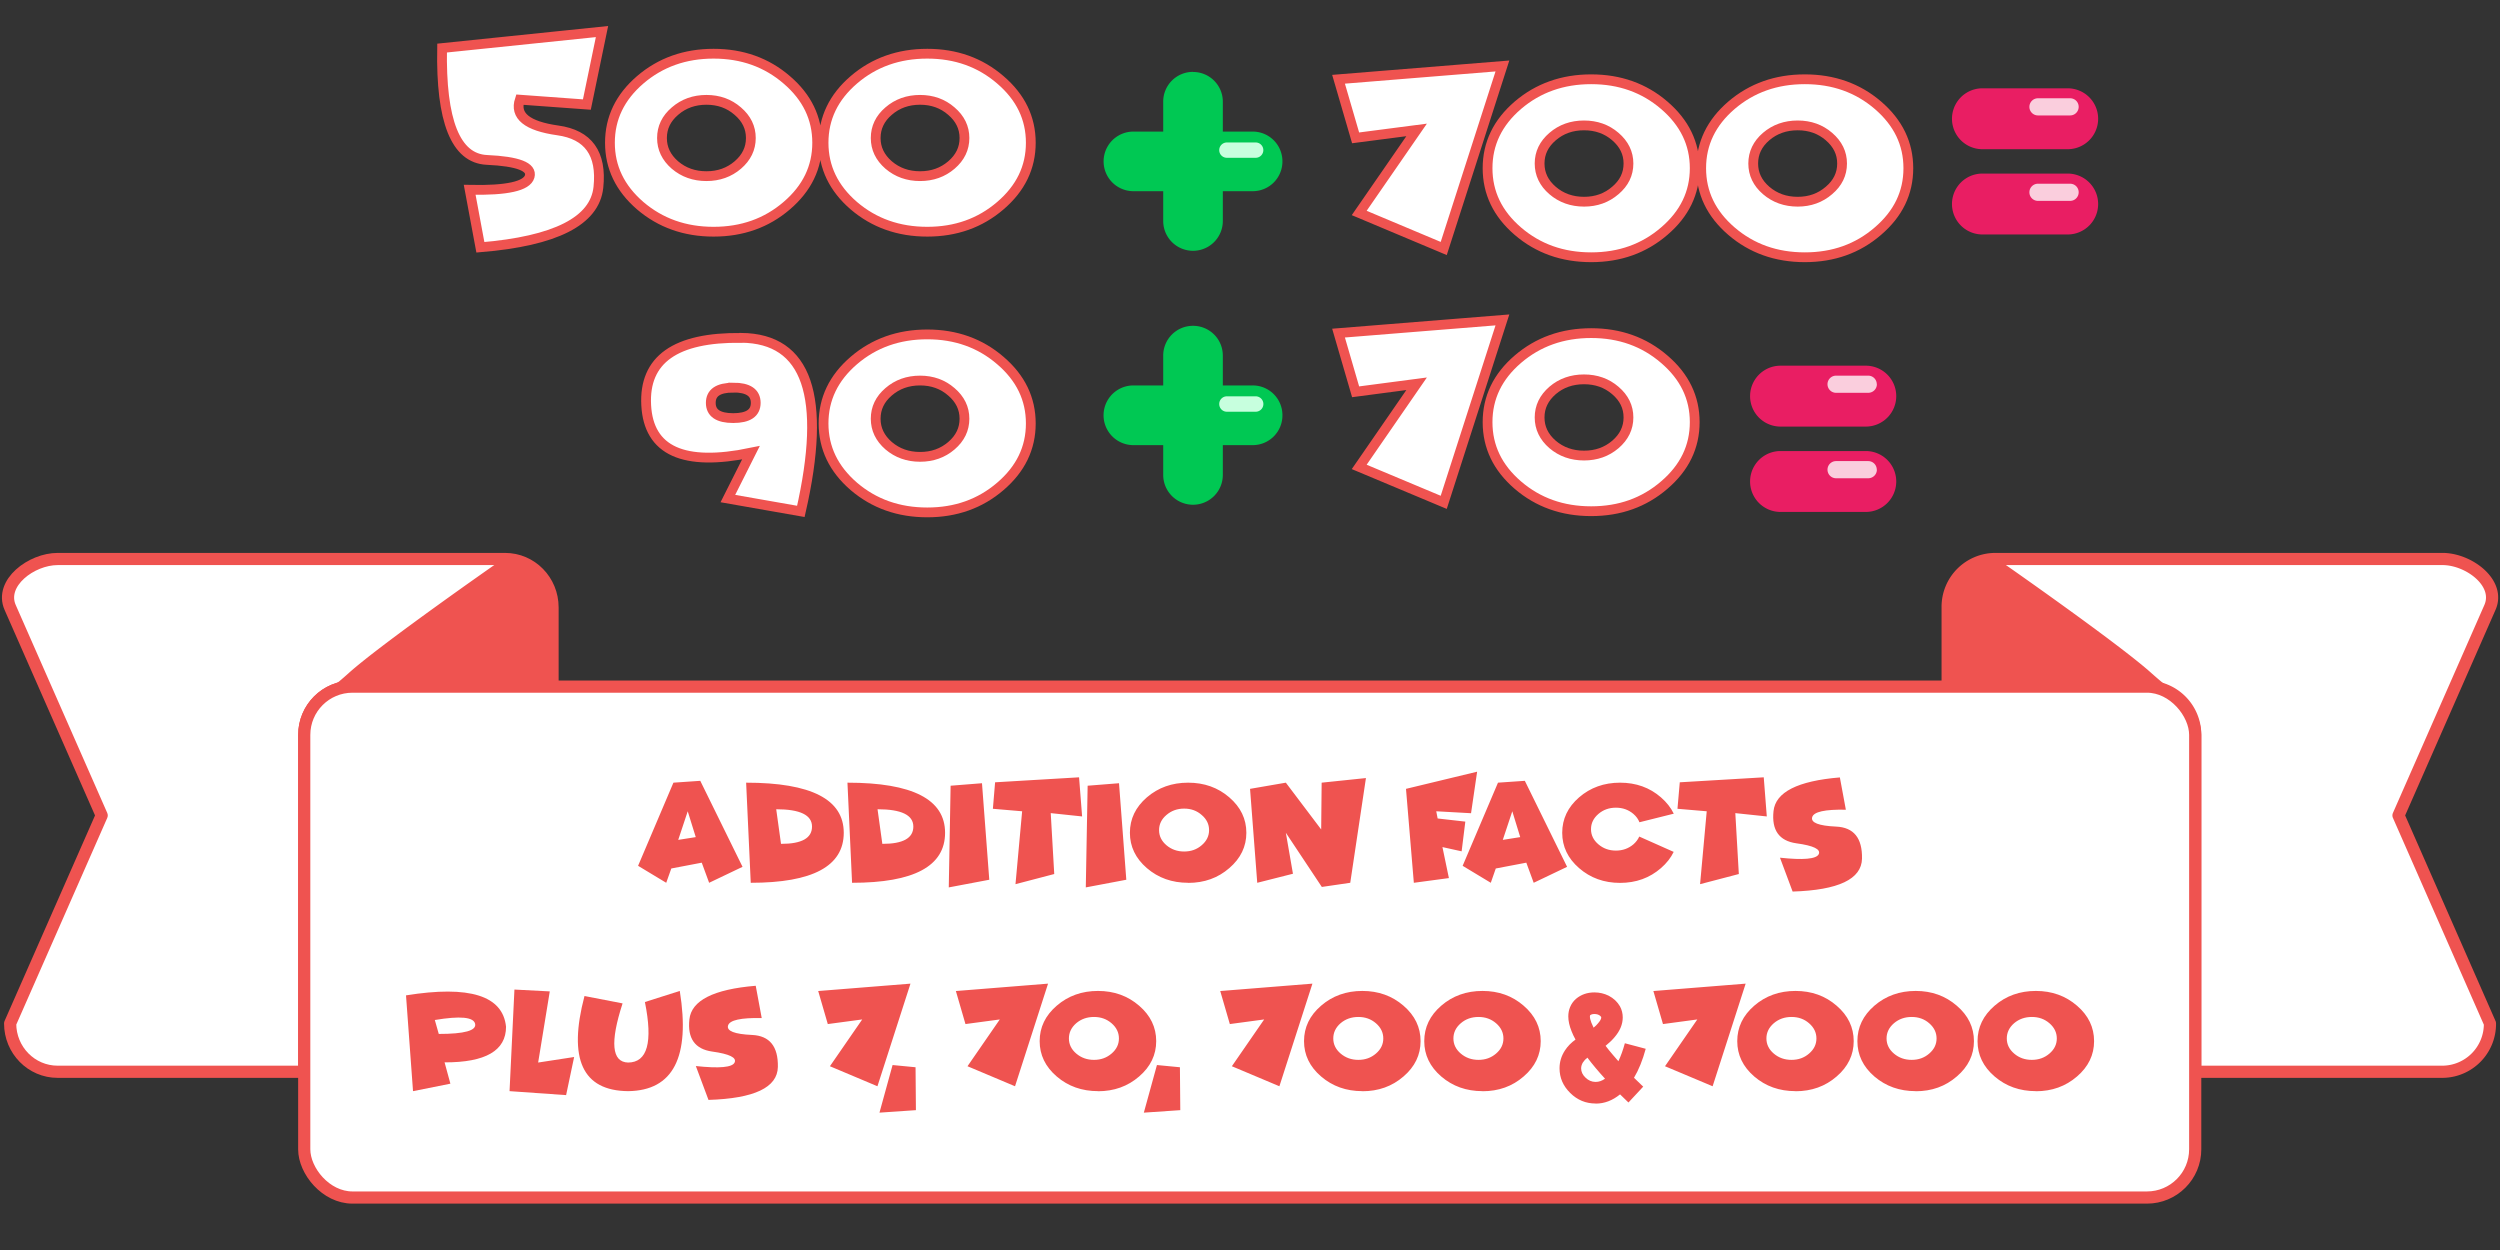 <svg xmlns="http://www.w3.org/2000/svg" viewBox="0 0 270.93 135.47">
  <rect x="0" y="0" width="270.93" height="135.47" fill="#333333" stroke="none"/>
  <g transform="translate(-296.4 -151.17)">
    <path fill="#fff" stroke="#ef5350" stroke-linecap="round" stroke-linejoin="round" stroke-width="1.32" d="M512.61 211.75a5.18 5.18 0 0 0-5.14 5.25v8.58h21.6c2.9 0 5.23 2.34 5.23 5.23v36.51h26.8a5.18 5.18 0 0 0 5.14-5.24l-9.91-22.54 9.91-22.54c1.17-2.66-2.3-5.25-5.14-5.25z"/>
    <path fill="#ef5350" d="M512.19 211.64c-2.15-.1-4.7 3.25-4.7 5.72v8.22h23.79c-.5-.4-1.06-.87-1.69-1.43-3.47-3.15-16.27-12.07-16.27-12.07a1.92 1.92 0 0 0-1.13-.44z"/>
    <g>
      <path fill="#fff" stroke="#ef5350" stroke-linecap="round" stroke-linejoin="round" stroke-width="1.32" d="M302.65 211.75c-2.85 0-6.31 2.6-5.15 5.25l9.92 22.54-9.92 22.54c0 2.9 2.3 5.24 5.15 5.24h26.72v-36.51c0-2.9 2.33-5.23 5.22-5.23h21.69V217c0-2.91-2.3-5.25-5.15-5.25z"/>
      <path fill="#ef5350" d="M351.56 211.64c-.4.02-.78.16-1.13.44 0 0-12.8 8.92-16.28 12.07a36.7 36.7 0 0 1-1.69 1.43h23.79v-8.22c0-2.47-2.55-5.82-4.7-5.72z"/>
    </g>
    <rect width="204.93" height="55.37" x="329.37" y="225.58" fill="#fff" stroke="#ef5350" stroke-linecap="round" stroke-linejoin="round" stroke-width="1.32" ry="5.23"/>
  </g>
  <g fill="#ef5350" stroke-width=".26" font-size="15.88" font-weight="400" letter-spacing="0" word-spacing="0">
    <g aria-label="addition facts" font-family="Funhouse" style="line-height:1.25;-inkscape-font-specification:'Funhouse, Normal';font-variant-ligatures:normal;font-variant-caps:normal;font-variant-numeric:normal;font-feature-settings:normal;text-align:start">
      <path d="M72.75 94.12l-.55 1.55-3.05-1.84 3.83-9.01 2.91-.2 4.58 9.32-3.62 1.73-.8-2.18zm2.65-3.4l-.87-2.8-1.03 3.1zM81.36 95.67l-.5-10.85q10.58 0 10.58 5.43 0 5.42-10.08 5.42zm2.76-7.97l.52 3.75q3.36.01 3.36-1.87 0-1.88-3.88-1.88zM92.34 95.67l-.5-10.85q10.58 0 10.58 5.43 0 5.42-10.08 5.42zm2.76-7.97l.52 3.75q3.36.01 3.36-1.87 0-1.88-3.88-1.88zM106.42 84.88l.79 10.46-4.39.83.2-11.02zM113.87 88.12l.38 6.6-4.2 1.1.72-7.9-3.17-.27.24-2.87 9.1-.54.33 4.24zM121.27 84.88l.79 10.46-4.39.83.2-11.02zM128.76 95.67q-2.62 0-4.47-1.59-1.84-1.59-1.84-3.83 0-2.25 1.84-3.84 1.85-1.59 4.47-1.59 2.62 0 4.46 1.59 1.85 1.59 1.85 3.84 0 2.24-1.85 3.83-1.84 1.6-4.46 1.6zm-.43-3.39q1.12 0 1.9-.68.8-.68.8-1.64 0-.96-.8-1.64-.78-.69-1.9-.69-1.12 0-1.92.69-.8.68-.8 1.64 0 .96.8 1.64.8.68 1.92.68zM139.35 90.25l.77 4.44-3.87.98-.78-10.18 3.88-.67 3.83 5.07.05-5.07 4.8-.5-1.7 11.35-3.08.45zM160.08 83.63l-.66 4.5-3.77-.21.15.78 3 .34-.4 3.22-2.08-.46.7 3.36-3.8.51-.85-10.18zM162.1 94.12l-.54 1.55-3.05-1.84 3.83-9.01 2.91-.2 4.58 9.32-3.62 1.73-.8-2.18zm2.65-3.4l-.86-2.8-1.03 3.1zM180 94.08q-1.84 1.6-4.43 1.6-2.6 0-4.44-1.6-1.83-1.59-1.83-3.83 0-2.25 1.83-3.84 1.84-1.59 4.44-1.59 2.6 0 4.43 1.59.92.8 1.39 1.77l-3.72.93q-.19-.5-.65-.9-.8-.68-1.9-.68-1.11 0-1.9.68-.8.69-.8 1.65t.8 1.64q.79.68 1.9.68 1.1 0 1.9-.68.42-.37.63-.84l3.73 1.66q-.46.96-1.38 1.76zM188.06 88.12l.38 6.6-4.2 1.1.72-7.9-3.17-.27.25-2.87 9.1-.54.33 4.24zM194.67 91.39q-2.8-.4-2.47-3.49.32-3.08 7.19-3.65l.65 3.5q-3.4-.07-3.65.81-.25.89 2.6 1.02 2.86.13 2.8 3.47-.07 3.34-7.52 3.57l-1.37-3.67q3.81.41 4.2-.38.37-.8-2.43-1.18z" style="-inkscape-font-specification:'Funhouse, Normal';font-variant-ligatures:normal;font-variant-caps:normal;font-variant-numeric:normal;font-feature-settings:normal;text-align:start"/>
    </g>
    <g aria-label="plus 7, 70, 700 7000" font-family="Funhouse" style="line-height:1.25;-inkscape-font-specification:'Funhouse, Normal';font-variant-ligatures:normal;font-variant-caps:normal;font-variant-numeric:normal;font-feature-settings:normal;text-align:start">
      <path d="M48.18 115.13l.63 2.31-4.05.81-.76-10.38q10.32-1.66 10.84 3.4 0 3.88-6.66 3.86zm-1.06-4.6l.43 1.52q4.19 0 3.94-1.1-.25-1.1-4.37-.41zM55.75 107.24l3.83.2-1.26 7.71 3.9-.6-.87 4.13-6.13-.43z" style="-inkscape-font-specification:'Funhouse, Normal';font-variant-ligatures:normal;font-variant-caps:normal;font-variant-numeric:normal;font-feature-settings:normal;text-align:start"/>
      <path d="M63.34 107.94l4.13.8q-2.06 6.34.6 6.41 3.14-.02 1.82-6.56l3.78-1.2q1.73 10.77-5.6 10.86-7.42-.07-4.73-10.3z" style="-inkscape-font-specification:'Funhouse, Normal';font-variant-ligatures:normal;font-variant-caps:normal;font-variant-numeric:normal;font-feature-settings:normal;text-align:start"/>
      <path d="M77.18 113.96q-2.8-.4-2.47-3.48.32-3.08 7.19-3.65l.65 3.5q-3.4-.07-3.65.81-.25.89 2.6 1.02 2.86.13 2.8 3.47-.07 3.34-7.52 3.57l-1.37-3.67q3.82.41 4.2-.38.38-.8-2.43-1.19zM95.09 117.72l-5.15-2.17 3.5-5.07-3.73.5-1.04-3.58 10-.8zM99.22 115.66l.04 4.65-3.95.27 1.42-5.16zM110 117.72l-5.15-2.17 3.5-5.07-3.72.5-1.04-3.58 9.99-.8zM119 118.25q-2.63 0-4.48-1.59-1.85-1.59-1.85-3.83 0-2.25 1.85-3.84 1.85-1.6 4.47-1.6 2.61 0 4.46 1.6 1.85 1.59 1.85 3.84 0 2.24-1.85 3.83-1.85 1.6-4.46 1.6zm-.44-3.39q1.11 0 1.9-.68.8-.68.8-1.64 0-.96-.8-1.65-.79-.68-1.9-.68-1.13 0-1.93.68-.79.69-.79 1.65t.8 1.64q.8.68 1.92.68zM127.87 115.66l.04 4.65-3.95.27 1.42-5.16zM138.65 117.72l-5.15-2.17 3.5-5.07-3.72.5-1.04-3.58 9.99-.8zM147.64 118.25q-2.62 0-4.47-1.59-1.85-1.59-1.85-3.83 0-2.25 1.85-3.84 1.85-1.6 4.47-1.6 2.61 0 4.46 1.6 1.85 1.59 1.85 3.84 0 2.24-1.85 3.83-1.85 1.6-4.46 1.6zm-.43-3.39q1.11 0 1.9-.68.8-.68.8-1.64 0-.96-.8-1.65-.79-.68-1.9-.68-1.13 0-1.93.68-.79.69-.79 1.65t.8 1.64q.8.68 1.92.68zM160.66 118.25q-2.62 0-4.47-1.59-1.84-1.59-1.84-3.83 0-2.25 1.84-3.84 1.85-1.6 4.47-1.6 2.62 0 4.46 1.6 1.85 1.59 1.85 3.84 0 2.24-1.85 3.83-1.84 1.6-4.46 1.6zm-.43-3.39q1.11 0 1.9-.68.8-.68.8-1.64 0-.96-.8-1.65-.79-.68-1.9-.68-1.13 0-1.92.68-.8.69-.8 1.65t.8 1.64q.8.68 1.92.68zM185.6 117.72l-5.16-2.17 3.5-5.07-3.72.5-1.04-3.58 10-.8zM194.58 118.25q-2.62 0-4.47-1.59-1.84-1.59-1.84-3.83 0-2.25 1.84-3.84 1.85-1.6 4.47-1.6 2.62 0 4.46 1.6 1.85 1.59 1.85 3.84 0 2.24-1.85 3.83-1.84 1.6-4.46 1.6zm-.43-3.39q1.12 0 1.9-.68.8-.68.8-1.64 0-.96-.8-1.65-.78-.68-1.9-.68-1.12 0-1.92.68-.8.69-.8 1.65t.8 1.64q.8.68 1.92.68zM207.6 118.25q-2.61 0-4.47-1.59-1.84-1.59-1.84-3.83 0-2.25 1.84-3.84 1.86-1.6 4.48-1.6 2.6 0 4.45 1.6 1.86 1.59 1.86 3.84 0 2.24-1.86 3.83-1.84 1.6-4.45 1.6zm-.43-3.39q1.12 0 1.9-.68.8-.68.8-1.64 0-.96-.8-1.65-.78-.68-1.9-.68-1.12 0-1.92.68-.8.69-.8 1.65t.8 1.64q.8.68 1.92.68zM220.63 118.25q-2.62 0-4.47-1.59-1.85-1.59-1.85-3.83 0-2.25 1.85-3.84 1.85-1.6 4.47-1.6 2.61 0 4.46 1.6 1.85 1.59 1.85 3.84 0 2.24-1.85 3.83-1.85 1.6-4.46 1.6zm-.44-3.39q1.12 0 1.91-.68.8-.68.8-1.64 0-.96-.8-1.65-.79-.68-1.9-.68-1.13 0-1.93.68-.79.69-.79 1.65t.8 1.64q.79.68 1.91.68z" style="-inkscape-font-specification:'Funhouse, Normal';font-variant-ligatures:normal;font-variant-caps:normal;font-variant-numeric:normal;font-feature-settings:normal;text-align:start"/>
    </g>
    <g style="line-height:1.25;-inkscape-font-specification:'SC Gum Kids, Normal';font-variant-ligatures:normal;font-variant-caps:normal;font-variant-numeric:normal;font-feature-settings:normal;text-align:start">
      <path d="M172.79 109.89q-.31 0-.47.14v.01q-.02.03-.02.11 0 .26.16.68.09.24.24.54.3-.24.48-.47.35-.4.35-.63l-.02-.08-.12-.12q-.23-.18-.6-.18zm-1.23 5.22q-.2.32-.21.66 0 .56.46 1 .48.48 1.11.48.53 0 1.02-.35-1.1-1.2-1.91-2.28-.3.23-.47.5zm1.36 4.48q-1.6 0-2.75-1.14-1.16-1.14-1.16-2.68 0-1.04.59-1.94.43-.66 1.14-1.17-.26-.47-.43-.91-.35-.87-.35-1.6 0-.54.19-1 .21-.52.64-.9.83-.7 2-.7.82 0 1.55.36.8.42 1.22 1.15.3.56.3 1.2 0 1.12-.9 2.16-.4.47-.96.92.37.49.81 1 .27.33.58.67.4-.85.7-1.95l2.26.6q-.5 1.85-1.27 3.14.52.52.93.9.04.05.07.06l-1.6 1.72-.25-.24-.66-.64q-1.23 1-2.63 1z" aria-label="&amp;" font-family="SC Gum Kids" style="-inkscape-font-specification:'SC Gum Kids, Normal';font-variant-ligatures:normal;font-variant-caps:normal;font-variant-numeric:normal;font-feature-settings:normal;text-align:start"/>
    </g>
  </g>
  <g fill="#00c853">
    <path d="M129.29 35.31a3.22 3.22 0 0 1 3.23 3.23v12.93a3.22 3.22 0 1 1-6.46 0V38.54a3.22 3.22 0 0 1 3.23-3.23z"/>
    <path d="M138.98 45a3.22 3.22 0 0 1-3.23 3.24h-12.92a3.22 3.22 0 1 1 0-6.47h12.92a3.22 3.22 0 0 1 3.23 3.23z"/>
  </g>
  <path fill="#c7ffde" d="M132.13 43.78c0 .47.37.84.83.84h3.12a.83.83 0 1 0 0-1.67h-3.12a.83.83 0 0 0-.83.83z"/>
  <path fill="#e91e63" d="M205.5 42.93a3.3 3.3 0 0 1-3.3 3.3h-9.24a3.3 3.3 0 1 1 0-6.6h9.24a3.3 3.3 0 0 1 3.3 3.3zM205.5 52.18a3.3 3.3 0 0 1-3.3 3.3h-9.24a3.3 3.3 0 1 1 0-6.6h9.24a3.3 3.3 0 0 1 3.3 3.3z"/>
  <path fill="#facedd" d="M203.4 41.64c0 .52-.42.93-.94.93h-3.48a.93.93 0 1 1 0-1.86h3.48c.52 0 .93.42.93.93zM203.4 50.9c0 .52-.42.93-.94.93h-3.48a.93.93 0 1 1 0-1.86h3.48c.52 0 .93.42.93.93z"/>
  <g fill="#fff" stroke="#ef5350" stroke-width="1.06" aria-label="90" font-family="Funhouse" font-size="28.22" font-weight="400" letter-spacing="0" style="line-height:1.25;-inkscape-font-specification:'Funhouse, Normal';font-variant-ligatures:normal;font-variant-caps:normal;font-variant-numeric:normal;font-feature-settings:normal;text-align:start" word-spacing="0">
    <path d="M80.34 36.61q10.72.11 6.45 18.81l-7.91-1.39 2.5-4.97q-10.95 2.27-11.35-5.14-.4-7.43 10.3-7.3zm-.88 5.4q-2.43 0-2.43 1.65t2.43 1.65q2.44 0 2.44-1.65 0-1.66-2.44-1.66z" style="-inkscape-font-specification:'Funhouse, Normal';font-variant-ligatures:normal;font-variant-caps:normal;font-variant-numeric:normal;font-feature-settings:normal;text-align:start"/>
    <path d="M100.49 55.53q-4.66 0-7.96-2.82-3.28-2.83-3.28-6.82 0-4 3.28-6.82 3.3-2.83 7.96-2.83 4.64 0 7.92 2.83 3.3 2.82 3.3 6.82t-3.3 6.82q-3.28 2.82-7.92 2.82zm-.78-6.02q1.99 0 3.4-1.21t1.41-2.92q0-1.71-1.42-2.92-1.4-1.22-3.39-1.22-2 0-3.41 1.22-1.4 1.2-1.4 2.92 0 1.7 1.4 2.92 1.42 1.21 3.41 1.21z" style="-inkscape-font-specification:'Funhouse, Normal';font-variant-ligatures:normal;font-variant-caps:normal;font-variant-numeric:normal;font-feature-settings:normal;text-align:start"/>
  </g>
  <g fill="#fff" stroke="#ef5350" stroke-width="1.06" aria-label="70" font-family="Funhouse" font-size="28.22" font-weight="400" letter-spacing="0" style="line-height:1.25;-inkscape-font-specification:'Funhouse, Normal';font-variant-ligatures:normal;font-variant-caps:normal;font-variant-numeric:normal;font-feature-settings:normal;text-align:start" word-spacing="0">
    <path d="M156.46 54.44l-9.16-3.84 6.22-9.01-6.61.87-1.85-6.36 17.76-1.43zM172.44 55.4q-4.66 0-7.95-2.83-3.28-2.82-3.28-6.82t3.28-6.82q3.3-2.83 7.95-2.83 4.64 0 7.92 2.83 3.3 2.82 3.3 6.82t-3.3 6.82q-3.28 2.83-7.92 2.83zm-.77-6.03q1.98 0 3.39-1.2 1.42-1.22 1.42-2.93 0-1.71-1.42-2.92-1.4-1.21-3.4-1.21-1.99 0-3.4 1.2-1.41 1.22-1.41 2.93 0 1.7 1.4 2.92 1.42 1.21 3.42 1.21z" style="-inkscape-font-specification:'Funhouse, Normal';font-variant-ligatures:normal;font-variant-caps:normal;font-variant-numeric:normal;font-feature-settings:normal;text-align:start"/>
  </g>
  <g fill="#fff" stroke="#ef5350" stroke-width="1.06" aria-label="500" font-family="Funhouse" font-size="28.22" font-weight="400" letter-spacing="0" style="line-height:1.25;-inkscape-font-specification:'Funhouse, Normal';font-variant-ligatures:normal;font-variant-caps:normal;font-variant-numeric:normal;font-feature-settings:normal;text-align:start" word-spacing="0">
    <path d="M60.44 14.13q4.99.69 4.41 6.17-.58 5.49-12.79 6.5l-1.16-6.23q6.05.13 6.5-1.44.44-1.57-4.64-1.8-5.07-.24-4.85-12.12l17.33-1.79-1.64 7.91-7.27-.53q-.86 2.63 4.11 3.33zM77.33 25.11q-4.65 0-7.95-2.82-3.28-2.83-3.28-6.82 0-4 3.28-6.82 3.3-2.83 7.95-2.83t7.93 2.83q3.3 2.82 3.3 6.82t-3.3 6.82q-3.28 2.82-7.93 2.82zm-.77-6.02q1.99 0 3.4-1.21t1.41-2.92q0-1.71-1.42-2.92-1.4-1.22-3.39-1.22-2 0-3.41 1.22-1.41 1.2-1.41 2.92 0 1.7 1.4 2.92 1.42 1.21 3.42 1.21zM100.49 25.11q-4.66 0-7.96-2.82-3.28-2.83-3.28-6.82 0-4 3.28-6.82 3.3-2.83 7.96-2.83 4.64 0 7.92 2.83 3.3 2.82 3.3 6.82t-3.3 6.82q-3.28 2.82-7.92 2.82zm-.78-6.02q1.99 0 3.4-1.21t1.41-2.92q0-1.71-1.42-2.92-1.4-1.22-3.39-1.22-2 0-3.41 1.22-1.4 1.2-1.4 2.92 0 1.7 1.4 2.92 1.42 1.21 3.41 1.21z" style="-inkscape-font-specification:'Funhouse, Normal';font-variant-ligatures:normal;font-variant-caps:normal;font-variant-numeric:normal;font-feature-settings:normal;text-align:start"/>
  </g>
  <g fill="#fff" stroke="#ef5350" stroke-width="1.06" aria-label="700" font-family="Funhouse" font-size="28.22" font-weight="400" letter-spacing="0" style="line-height:1.25;-inkscape-font-specification:'Funhouse, Normal';font-variant-ligatures:normal;font-variant-caps:normal;font-variant-numeric:normal;font-feature-settings:normal;text-align:start" word-spacing="0">
    <path d="M156.46 26.93l-9.16-3.85 6.22-9-6.61.86-1.85-6.35 17.76-1.44zM172.44 27.88q-4.66 0-7.95-2.83-3.28-2.82-3.28-6.82t3.28-6.82q3.3-2.82 7.95-2.82 4.64 0 7.92 2.82 3.3 2.83 3.3 6.82 0 4-3.3 6.82-3.28 2.83-7.92 2.83zm-.77-6.02q1.98 0 3.39-1.22 1.42-1.2 1.42-2.92 0-1.7-1.42-2.92-1.4-1.21-3.4-1.21-1.99 0-3.4 1.21t-1.41 2.92q0 1.71 1.4 2.92 1.42 1.22 3.42 1.22zM195.6 27.88q-4.67 0-7.96-2.83-3.28-2.82-3.28-6.82t3.28-6.82q3.3-2.82 7.95-2.82t7.93 2.82q3.29 2.83 3.29 6.82 0 4-3.3 6.82-3.27 2.83-7.92 2.83zm-.78-6.02q1.98 0 3.39-1.22 1.42-1.2 1.42-2.92 0-1.7-1.42-2.92-1.4-1.21-3.39-1.21-2 0-3.42 1.21-1.4 1.21-1.4 2.92t1.4 2.92q1.42 1.22 3.42 1.22z" style="-inkscape-font-specification:'Funhouse, Normal';font-variant-ligatures:normal;font-variant-caps:normal;font-variant-numeric:normal;font-feature-settings:normal;text-align:start"/>
  </g>
  <g>
    <g fill="#00c853">
      <path d="M129.29 7.8a3.22 3.22 0 0 1 3.23 3.23v12.92a3.22 3.22 0 1 1-6.46 0V11.03a3.22 3.22 0 0 1 3.23-3.24z"/>
      <path d="M138.98 17.49a3.22 3.22 0 0 1-3.23 3.23h-12.92a3.22 3.22 0 1 1 0-6.46h12.92a3.22 3.22 0 0 1 3.23 3.23z"/>
    </g>
    <path fill="#c7ffde" d="M132.13 16.27c0 .46.37.83.83.83h3.12a.83.83 0 1 0 0-1.66h-3.12a.83.83 0 0 0-.83.83z"/>
  </g>
  <g>
    <path fill="#e91e63" d="M227.38 12.87a3.3 3.3 0 0 1-3.3 3.3h-9.24a3.3 3.3 0 1 1 0-6.6h9.24a3.3 3.3 0 0 1 3.3 3.3zM227.38 22.11a3.3 3.3 0 0 1-3.3 3.3h-9.24a3.3 3.3 0 1 1 0-6.6h9.24a3.3 3.3 0 0 1 3.3 3.3z"/>
    <path fill="#facedd" d="M225.27 11.58c0 .51-.41.93-.93.93h-3.48a.93.93 0 1 1 0-1.86h3.48c.52 0 .93.41.93.93zM225.27 20.84c0 .51-.41.93-.93.93h-3.48a.93.93 0 1 1 0-1.86h3.48c.52 0 .93.41.93.93z"/>
  </g>
</svg>
